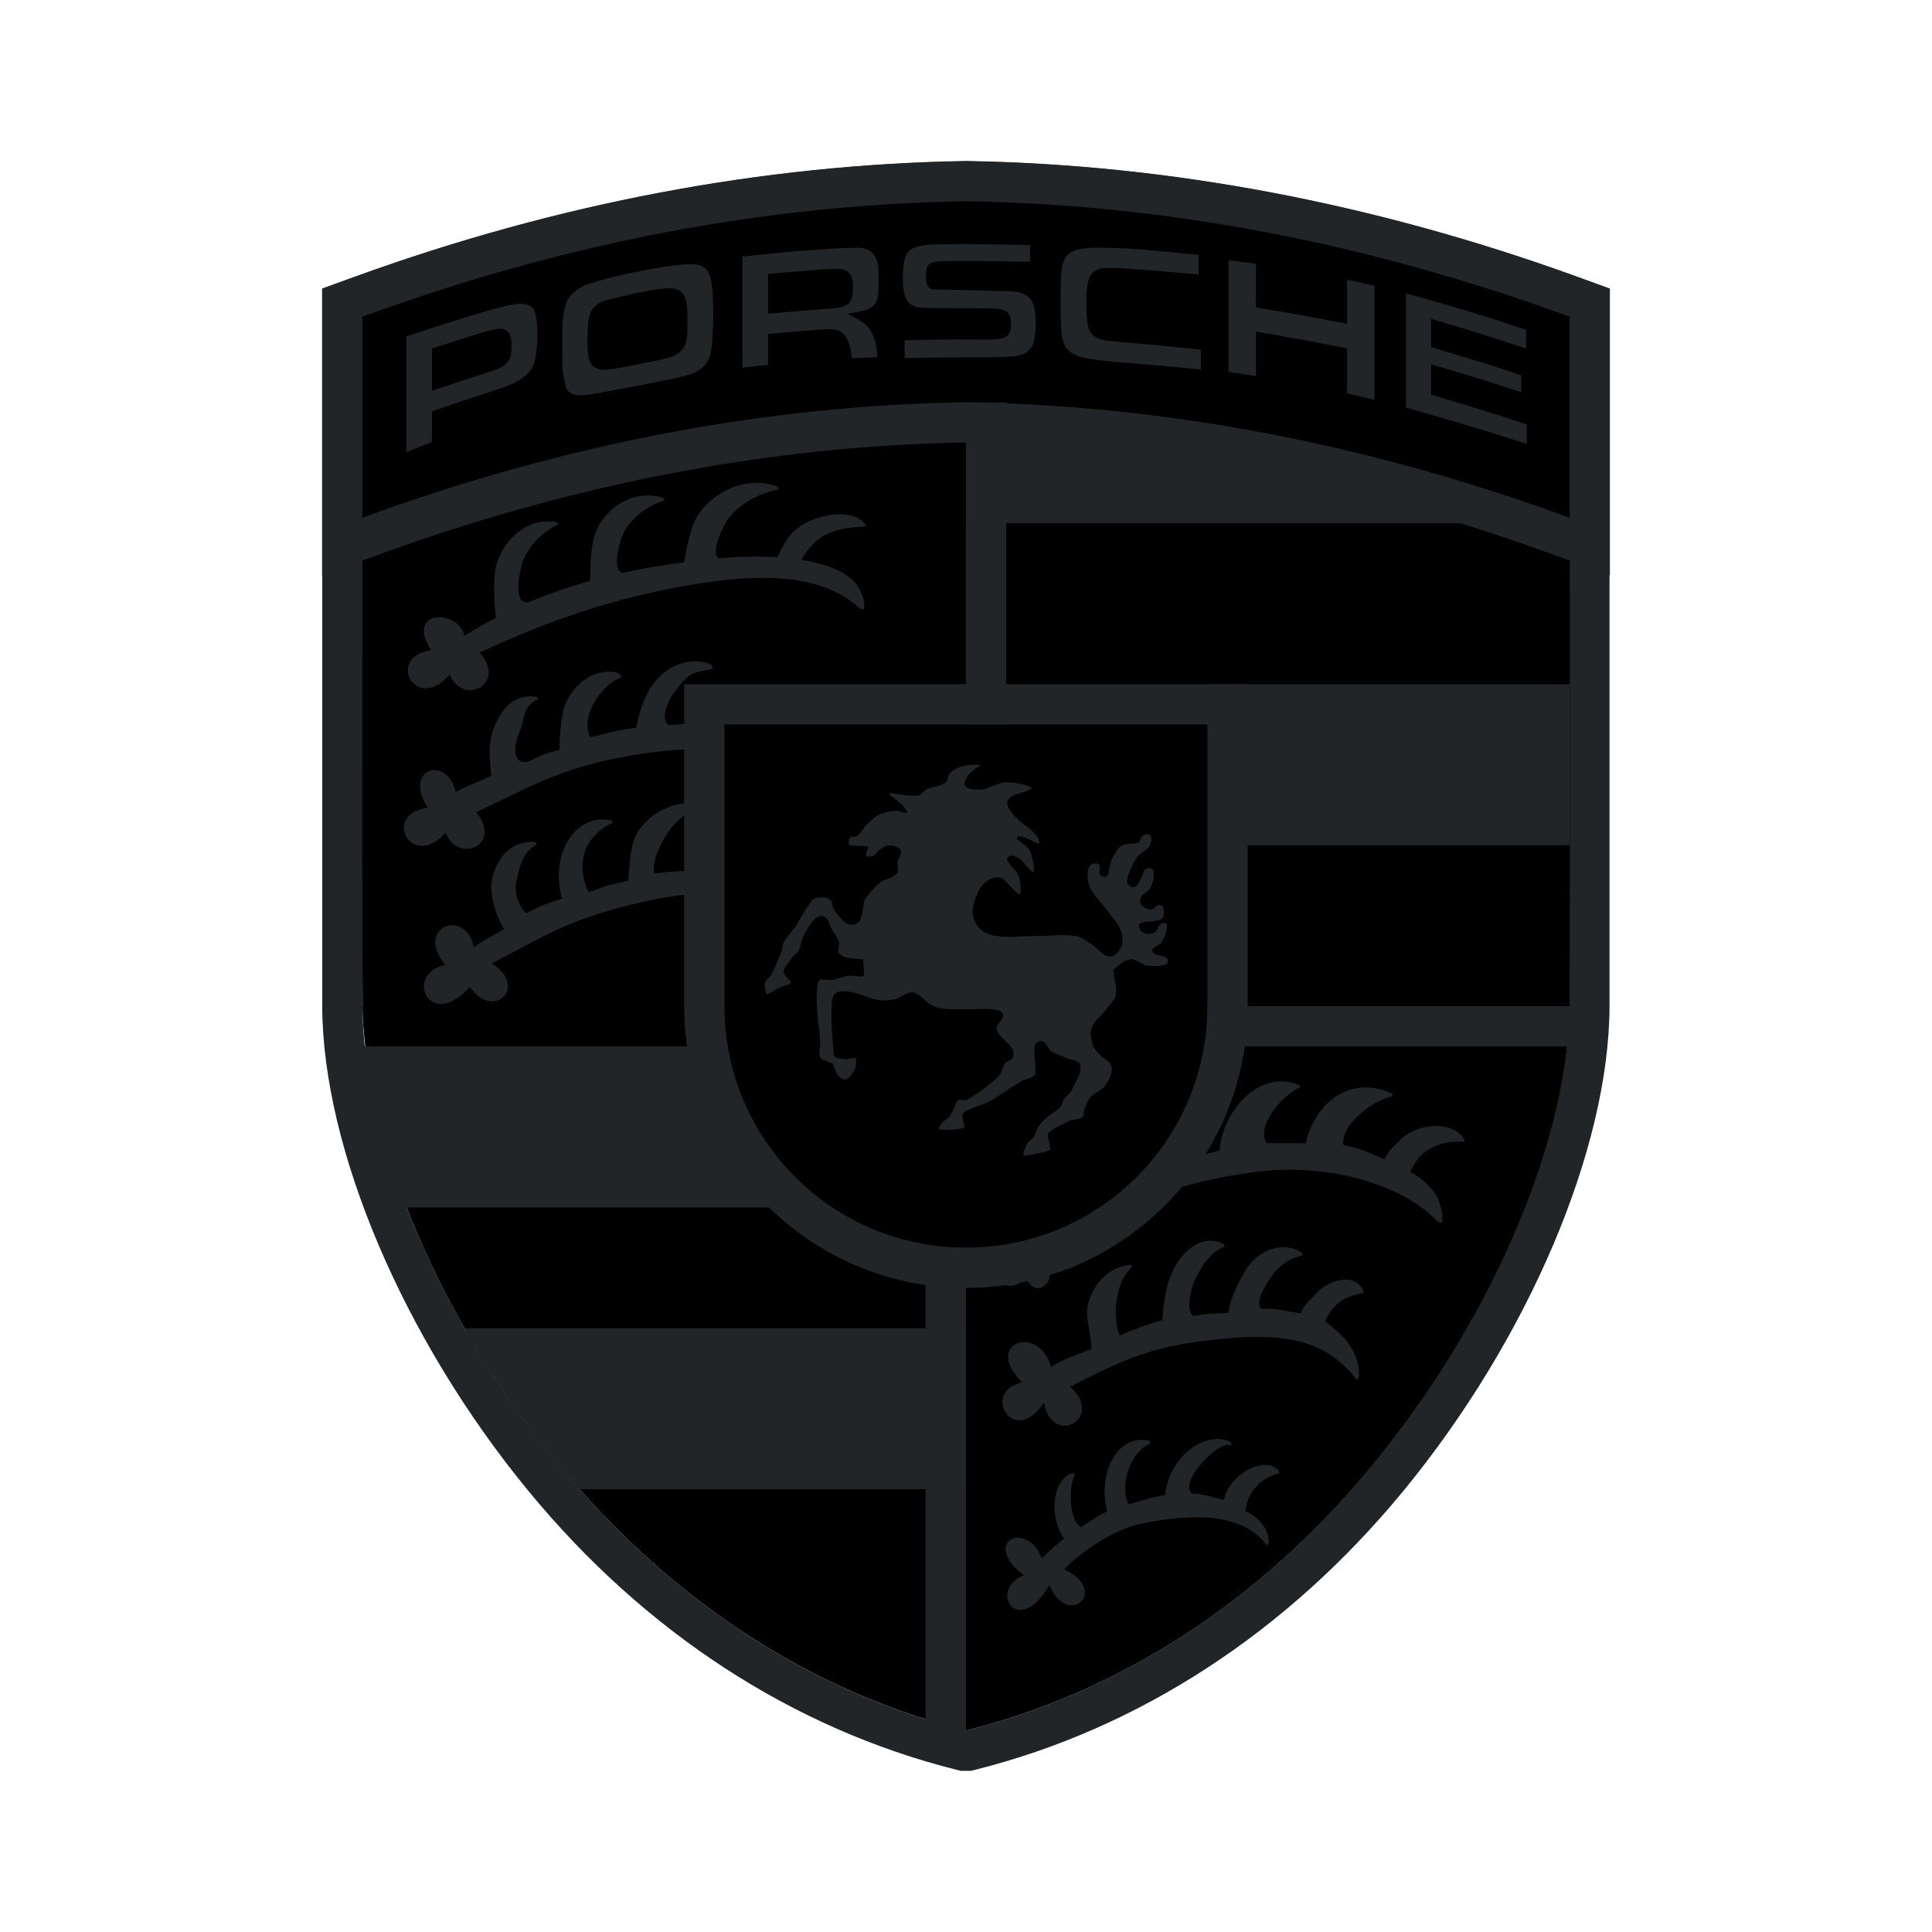 <svg xmlns="http://www.w3.org/2000/svg" xmlns:xlink="http://www.w3.org/1999/xlink" viewBox="0,0,256,256" width="240px" height="240px" fill-rule="nonzero"><g fill="none" fill-rule="nonzero" stroke="none" stroke-width="1" stroke-linecap="butt" stroke-linejoin="miter" stroke-miterlimit="10" stroke-dasharray="" stroke-dashoffset="0" font-family="none" font-weight="none" font-size="none" text-anchor="none" style="mix-blend-mode: normal"><g transform="scale(5.333,5.333)"><path d="M9.068,26c0.323,3.018 2.001,6.973 4.831,10.412c2.448,2.974 5.823,5.512 10.098,6.588h0.003v-17z" fill="#000000"></path><path d="M24.001,5.006c4.938,0.081 9.877,1.017 14.817,2.807l0.172,0.063v17.124c-0.009,3.1 -1.747,7.582 -4.897,11.412c-2.447,2.975 -5.82,5.512 -10.093,6.588h-0.003c-4.273,-1.076 -7.647,-3.613 -10.093,-6.588c-3.151,-3.83 -4.889,-8.312 -4.898,-11.412v-17.124l0.172,-0.063c4.94,-1.79 9.879,-2.726 14.817,-2.807h0.006M24.009,4.006h-0.008h-0.005c-5.042,0.082 -10.136,1.047 -15.158,2.867l-0.174,0.063l-0.658,0.24v0.7v17.124c0.011,3.547 2.022,8.275 5.125,12.047c2.884,3.505 6.556,5.899 10.622,6.922l0.12,0.03h0.124h0.124l0.123,-0.03c4.065,-1.023 7.738,-3.417 10.622,-6.922c3.103,-3.773 5.114,-8.5 5.125,-12.044v-17.127v-0.7l-0.658,-0.24l-0.172,-0.063c-5.024,-1.821 -10.119,-2.785 -15.143,-2.867h-0.009z" fill="#212528"></path><path d="M24,43c4.275,-1.076 7.65,-3.613 10.098,-6.588c3.151,-3.83 4.89,-8.312 4.899,-11.412h-14.997z" fill="#000000"></path><path d="M26.114,33.969c0.224,-0.172 0.724,-0.335 1.008,-0.452c-0.008,-0.416 -0.183,-0.807 -0.079,-1.149c0.19,-0.624 0.618,-0.898 1.044,-0.945c0.027,0.009 0.051,0.06 0.025,0.075c-0.239,0.22 -0.327,0.526 -0.376,0.872c-0.019,0.134 -0.038,0.53 0.085,0.813c0.249,-0.123 0.855,-0.33 1.061,-0.382c0.021,-0.414 0.088,-0.82 0.209,-1.117c0.24,-0.585 0.767,-1.045 1.299,-0.781c0.028,0.014 0.05,0.069 0.021,0.079c-0.331,0.119 -0.544,0.458 -0.733,0.841c-0.056,0.113 -0.243,0.737 -0.027,0.866c0.004,0.002 0.008,0.005 0.011,0.007c0.381,-0.075 0.444,-0.042 0.854,-0.076c0.071,-0.407 0.248,-0.746 0.408,-1.017c0.243,-0.454 0.852,-0.816 1.41,-0.49c0.03,0.018 0.048,0.076 0.015,0.083c-0.381,0.082 -0.629,0.327 -0.771,0.542c-0.072,0.104 -0.42,0.59 -0.244,0.781c0.02,-0.001 0.04,-0.001 0.06,-0.002c0.328,-0.01 0.564,0.054 0.919,0.118c0.101,-0.24 0.193,-0.276 0.299,-0.406c0.377,-0.455 1.034,-0.615 1.251,-0.181c0.021,0.024 0.026,0.084 -0.002,0.082c-0.2,0.03 -0.527,0.127 -0.692,0.328c-0.043,0.043 -0.149,0.157 -0.248,0.371c0.444,0.337 0.704,0.605 0.822,1.068c0.021,0.084 0.069,0.542 -0.098,0.308c-0.725,-0.891 -1.702,-1.085 -3.178,-0.949c-1.574,0.146 -2.296,0.369 -3.878,1.203c0.872,0.765 -0.438,1.513 -0.651,0.395c-0.767,1.139 -1.576,-0.296 -0.539,-0.505c-1.004,-0.999 0.43,-1.462 0.715,-0.38zM28.799,29.037c0.566,-0.186 1.186,-0.379 1.502,-0.447c0.059,-0.91 0.927,-2.034 1.958,-1.641c0.038,0.014 0.066,0.069 0.028,0.079c-0.265,0.072 -1.108,0.869 -0.819,1.371c0.211,0.011 0.789,0.001 0.972,0.01c0.228,-1.004 1.105,-1.703 2.12,-1.249c0.039,0.018 0.063,0.076 0.021,0.083c-0.398,0.065 -1.3,0.689 -1.197,1.212c0.186,0.012 0.683,0.183 1.011,0.354c0.118,-0.241 0.25,-0.341 0.376,-0.47c0.44,-0.455 1.341,-0.487 1.594,-0.052c0.025,0.024 0.031,0.084 -0.002,0.083c-0.389,-0.013 -0.729,0.041 -1.052,0.328c-0.049,0.043 -0.16,0.2 -0.275,0.414c0.315,0.166 0.67,0.497 0.738,0.811c0.051,0.153 0.085,0.286 0.052,0.445c-0.009,0.042 -0.095,0.001 -0.123,-0.03c-0.832,-0.891 -2.67,-1.446 -4.451,-1.227c-1.191,0.146 -2.349,0.46 -3.32,0.883c0.325,-0.286 0.616,-0.607 0.867,-0.957zM26.174,31.065c-0.082,0.073 -0.159,0.147 -0.231,0.223c0.429,0.565 -0.244,1.03 -0.443,0.453c-0.504,0.532 -0.903,-0.086 -0.573,-0.345c0.434,-0.066 0.851,-0.178 1.247,-0.331zM25.884,38.718c0.119,-0.128 0.406,-0.375 0.551,-0.488c-0.443,-0.694 -0.195,-1.569 0.233,-1.631c0.022,0.009 0.047,0.057 0.028,0.073c-0.116,0.165 -0.177,1.071 0.166,1.274c0.171,-0.119 0.506,-0.345 0.653,-0.394c-0.251,-0.828 0.19,-1.939 1.028,-1.759c0.023,0.013 0.047,0.067 0.027,0.077c-0.693,0.345 -0.695,1.382 -0.511,1.505c0.275,-0.073 0.587,-0.193 0.889,-0.226c0.133,-1.102 1.129,-1.6 1.623,-1.316c0.024,0.016 0.045,0.072 0.021,0.079c-0.278,-0.161 -1.316,0.891 -0.976,1.2c0.244,-0.009 0.52,0.091 0.793,0.153c0.117,-0.608 0.993,-1.12 1.356,-0.732c0.02,0.023 0.031,0.08 0.01,0.079c-0.333,0.065 -0.767,0.369 -0.834,0.931c0.701,0.322 0.625,0.995 0.507,0.821c-0.656,-0.861 -2.066,-0.718 -3.134,-0.497c-0.622,0.128 -1.5,0.713 -1.87,1.125c1.127,0.524 0.1,1.49 -0.371,0.394c-0.78,1.344 -1.541,0.122 -0.636,-0.247c-1.086,-0.829 0.07,-1.391 0.447,-0.421z" fill="#212528"></path><path d="M24.005,5.046v-0.04c-4.94,0.081 -9.881,1.017 -14.824,2.807l-0.172,0.063c0,0 -0.021,14.313 0,17.124v0h-0.003c0.001,0.317 0.032,0.657 0.069,1h14.925v-1h0.009v-19.986z" fill="#000000"></path><path d="M11.542,15.794c0.256,-0.159 0.514,-0.306 0.776,-0.442c-0.038,-0.401 -0.083,-1.026 0.028,-1.365c0.202,-0.619 0.783,-1.132 1.463,-1.018c0.037,0.006 0.072,0.053 0.038,0.07c-0.384,0.198 -0.687,0.491 -0.857,0.905c-0.051,0.122 -0.24,0.946 0.04,1.014c0.03,0.007 0.059,0.012 0.089,0.014c0.499,-0.212 1.014,-0.391 1.548,-0.54c-0.002,-0.401 0.015,-0.962 0.153,-1.26c0.27,-0.585 0.929,-1.014 1.639,-0.808c0.038,0.011 0.071,0.062 0.034,0.075c-0.423,0.144 -0.77,0.392 -0.989,0.779c-0.065,0.114 -0.338,0.904 -0.049,1.01c0.005,0.002 0.011,0.004 0.016,0.005c0.49,-0.107 0.997,-0.193 1.528,-0.262c0.063,-0.399 0.171,-0.922 0.36,-1.197c0.392,-0.571 1.187,-0.956 1.936,-0.692c0.04,0.014 0.068,0.069 0.026,0.078c-0.49,0.113 -0.913,0.338 -1.215,0.713c-0.086,0.106 -0.487,0.834 -0.246,1.002c0.026,-0.003 0.051,-0.005 0.078,-0.008c0.426,-0.039 0.907,-0.051 1.373,-0.022c0.114,-0.241 0.245,-0.472 0.376,-0.606c0.458,-0.472 1.478,-0.636 1.79,-0.236c0.03,0.021 0.04,0.078 0.003,0.079c-0.434,0.017 -0.883,0.08 -1.221,0.381c-0.051,0.046 -0.236,0.231 -0.349,0.446c0.704,0.112 1.291,0.351 1.476,0.787c0.061,0.145 0.104,0.27 0.083,0.425c-0.005,0.041 -0.094,0.008 -0.124,-0.02c-0.892,-0.802 -2.296,-0.892 -4.195,-0.567c-1.912,0.327 -3.523,0.884 -5.233,1.681c0.692,0.762 -0.395,1.351 -0.748,0.547c-0.828,0.975 -1.605,-0.439 -0.457,-0.608c-0.654,-1.004 0.656,-1.039 0.83,-0.36zM11.773,23.538c0.228,-0.17 0.519,-0.312 0.754,-0.459c-0.244,-0.377 -0.38,-0.925 -0.292,-1.27c0.161,-0.628 0.556,-0.915 1.047,-0.889c0.034,0.005 0.067,0.05 0.037,0.069c-0.344,0.215 -0.399,0.504 -0.496,0.939c-0.052,0.234 0.077,0.628 0.254,0.762c0.442,-0.232 0.428,-0.201 0.892,-0.364c-0.137,-0.408 -0.101,-0.944 0.062,-1.286c0.261,-0.55 0.696,-0.747 1.143,-0.658c0.034,0.009 0.064,0.057 0.033,0.07c-0.341,0.145 -1.041,0.686 -0.587,1.717c0.425,-0.148 0.449,-0.171 0.986,-0.285c0.042,-0.402 0.053,-0.885 0.215,-1.169c0.336,-0.589 1.105,-0.856 1.462,-0.717c0.037,0.012 0.065,0.066 0.027,0.077c-0.203,0.134 -0.462,0.232 -0.724,0.62c-0.141,0.209 -0.402,0.688 -0.327,1.008c0.388,-0.056 0.89,-0.077 1.317,-0.067c0.095,-0.246 0.277,-0.55 0.391,-0.69c0.078,-0.096 0.179,-0.163 0.294,-0.208v1.451c-0.732,-0.035 -1.538,0.045 -2.307,0.224c-1.738,0.406 -2.188,0.713 -3.735,1.526c0.929,0.571 0.029,1.44 -0.543,0.579c-1.01,1.129 -1.656,-0.327 -0.611,-0.543c-0.784,-0.936 0.511,-1.439 0.708,-0.437zM11.321,19.681c0.26,-0.153 0.618,-0.27 0.883,-0.401c-0.029,-0.402 -0.084,-0.768 0.036,-1.105c0.217,-0.614 0.543,-0.926 1.076,-0.866c0.036,0.007 0.07,0.055 0.037,0.071c-0.388,0.19 -0.288,0.452 -0.468,0.862c-0.054,0.121 -0.189,0.611 0.088,0.685c0.03,0.008 0.059,0.013 0.089,0.017c0.496,-0.201 0.322,-0.18 0.838,-0.311c0.007,-0.384 0.036,-0.921 0.175,-1.203c0.271,-0.555 0.792,-0.834 1.273,-0.715c0.036,0.011 0.114,0.108 0.079,0.12c-0.381,0.12 -1.038,0.878 -0.767,1.478c0.336,-0.055 0.554,-0.159 1.147,-0.235c0.073,-0.398 0.217,-0.8 0.412,-1.071c0.405,-0.563 1.041,-0.67 1.421,-0.507c0.04,0.015 0.09,0.117 0.048,0.126c-0.492,0.102 -0.509,0.058 -0.821,0.426c-0.168,0.198 -0.514,0.725 -0.264,0.967c0.426,-0.03 0.715,-0.078 1.179,-0.039c0.12,-0.238 0.208,-0.56 0.342,-0.692c0.876,-0.288 0.876,-0.288 1.528,-0.197c0.03,0.022 0.039,0.079 0.002,0.079c-0.434,0.007 -0.595,0.131 -0.94,0.425c-0.034,0.03 -0.118,0.129 -0.205,0.253h-0.249v0.799c-0.719,-0.062 -1.488,-0.041 -2.222,0.067c-1.919,0.284 -2.625,0.711 -4.209,1.469c0.674,0.777 -0.426,1.317 -0.76,0.506c-0.851,0.956 -1.594,-0.475 -0.443,-0.618c-0.628,-1.021 0.514,-1.286 0.695,-0.39zM24,33h-12.443c0.664,1.159 1.438,2.313 2.343,3.412c0.165,0.2 0.344,0.392 0.517,0.588h9.583zM22,26h-13c0.003,1.172 0.256,2.543 0.737,4h12.263z" fill="#212528"></path><path d="M38.997,7.876l-0.172,-0.063c-4.942,-1.79 -9.883,-2.726 -14.824,-2.807l-0.001,0.008v19.986h14.997v-0.001c0.021,-2.81 0,-17.123 0,-17.123z" fill="#000000"></path><path d="M30,17h9v4h-9zM24,9h15v4h-15z" fill="#212528"></path><path d="M38.657,13.271c-4.867,-1.763 -9.798,-2.697 -14.656,-2.777c-4.858,0.08 -9.789,1.015 -14.655,2.777l-0.843,0.306v-6.056l0.5,-0.184c4.976,-1.801 10.018,-2.755 14.987,-2.837c4.991,0.082 10.033,1.036 15.008,2.837l0.502,0.184v6.056z" fill="#000000"></path><path d="M24.004,5c4.94,0.081 9.881,1.017 14.824,2.807l0.172,0.063v4.994l-0.172,-0.063c-4.942,-1.79 -9.883,-2.726 -14.824,-2.807l-0.005,0.04v-0.04c-4.94,0.081 -9.881,1.017 -14.824,2.807l-0.172,0.063v-4.994l0.172,-0.063c4.942,-1.79 9.883,-2.726 14.824,-2.807h0.005M24.012,4h-0.008h-0.005c-5.043,0.083 -10.14,1.047 -15.164,2.867l-0.175,0.063l-0.657,0.24v0.7v4.994v1.429l1.342,-0.489l0.172,-0.063c4.809,-1.742 9.683,-2.666 14.484,-2.747c4.801,0.08 9.674,1.005 14.486,2.747l0.171,0.062l1.342,0.49v-1.429v-4.994v-0.7l-0.658,-0.24l-0.172,-0.062c-5.026,-1.821 -10.123,-2.785 -15.15,-2.868h-0.008z" fill="#212528"></path><path d="M11.197,8.003c0.359,-0.113 0.718,-0.226 1.082,-0.328c0.134,-0.037 0.269,-0.072 0.406,-0.101c0.144,-0.028 0.298,-0.042 0.439,0.003l0.048,0.023c0.049,0.032 0.078,0.064 0.103,0.115c0.037,0.09 0.051,0.183 0.062,0.279c0.02,0.207 0.02,0.416 0.004,0.624c-0.015,0.164 -0.034,0.332 -0.103,0.483c-0.032,0.062 -0.068,0.115 -0.114,0.168c-0.037,0.039 -0.074,0.073 -0.117,0.106c-0.086,0.065 -0.177,0.115 -0.276,0.16c-0.234,0.105 -0.48,0.178 -0.724,0.255c-0.427,0.137 -0.85,0.285 -1.273,0.432l-0.001,0.76c-0.212,0.083 -0.425,0.167 -0.637,0.251v-2.876c0.367,-0.119 0.733,-0.238 1.101,-0.354zM10.734,9.71c0.426,-0.143 0.851,-0.286 1.279,-0.423c0.13,-0.042 0.263,-0.08 0.39,-0.132l0.097,-0.054l0.044,-0.032l0.039,-0.036l0.034,-0.04l0.029,-0.044l0.034,-0.079c0.013,-0.05 0.021,-0.097 0.026,-0.148c0.009,-0.125 0.011,-0.252 -0.024,-0.373l-0.03,-0.065l-0.032,-0.04l-0.04,-0.035l-0.048,-0.023l-0.05,-0.014l-0.05,-0.005l-0.051,0.001c-0.129,0.015 -0.256,0.053 -0.379,0.089c-0.425,0.126 -0.846,0.267 -1.268,0.403l0,1.05zM16.11,6.696c0.285,-0.052 0.571,-0.099 0.86,-0.124c0.095,-0.008 0.187,-0.012 0.282,-0.006c0.046,0.006 0.088,0.013 0.132,0.026c0.037,0.013 0.067,0.027 0.101,0.047c0.03,0.021 0.053,0.041 0.077,0.067c0.023,0.031 0.04,0.059 0.057,0.093c0.02,0.049 0.034,0.096 0.045,0.147c0.033,0.175 0.041,0.352 0.05,0.529c0.009,0.201 0.01,0.401 0.004,0.602c-0.003,0.084 -0.007,0.168 -0.011,0.253c-0.01,0.154 -0.019,0.311 -0.055,0.462c-0.009,0.037 -0.021,0.073 -0.034,0.109c-0.025,0.057 -0.053,0.105 -0.09,0.155l-0.095,0.095l-0.121,0.08c-0.049,0.025 -0.098,0.045 -0.149,0.064c-0.207,0.065 -0.422,0.108 -0.633,0.151c-0.434,0.089 -0.869,0.172 -1.304,0.255c-0.211,0.04 -0.421,0.08 -0.632,0.109c-0.059,0.007 -0.117,0.012 -0.175,0.013l-0.132,-0.013c-0.036,-0.01 -0.065,-0.02 -0.098,-0.035l-0.072,-0.055l-0.055,-0.081l-0.086,-0.429l-0.002,-1.154c0.009,-0.136 0.025,-0.27 0.056,-0.403l0.035,-0.114c0.026,-0.061 0.054,-0.113 0.092,-0.168l0.097,-0.107l0.079,-0.064c0.086,-0.058 0.173,-0.102 0.272,-0.139l0.475,-0.141c0.34,-0.087 0.684,-0.159 1.03,-0.224zM15.779,7.288l-0.683,0.161c-0.055,0.017 -0.108,0.035 -0.16,0.058l-0.051,0.027l-0.048,0.033l-0.044,0.036l-0.039,0.041l-0.036,0.046l-0.03,0.048c-0.021,0.045 -0.037,0.086 -0.049,0.134c-0.036,0.164 -0.039,0.334 -0.042,0.502c-0.002,0.176 -0.005,0.357 0.031,0.531l0.022,0.068l0.034,0.064l0.048,0.055l0.059,0.043l0.067,0.03l0.072,0.018l0.076,0.006c0.047,-0.002 0.091,-0.005 0.138,-0.011c0.264,-0.035 0.528,-0.09 0.789,-0.142c0.217,-0.043 0.434,-0.085 0.649,-0.141c0.047,-0.012 0.09,-0.027 0.136,-0.043l0.071,-0.034l0.064,-0.041l0.057,-0.049l0.049,-0.056l0.041,-0.061l0.031,-0.068l0.02,-0.07c0.036,-0.189 0.032,-0.382 0.03,-0.573c-0.002,-0.1 -0.004,-0.201 -0.014,-0.301l-0.012,-0.08c-0.013,-0.056 -0.027,-0.105 -0.05,-0.158l-0.025,-0.045l-0.031,-0.041l-0.038,-0.037l-0.044,-0.03l-0.047,-0.022l-0.05,-0.012l-0.11,-0.012c-0.113,-0.001 -0.224,0.009 -0.336,0.026c-0.182,0.029 -0.363,0.065 -0.545,0.1zM20.143,6.214c0.33,-0.025 0.66,-0.046 0.992,-0.056c0.071,-0.002 0.143,-0.003 0.214,-0.002c0.079,0.003 0.146,0.019 0.217,0.053c0.026,0.013 0.049,0.028 0.073,0.045c0.053,0.042 0.086,0.084 0.119,0.142c0.022,0.045 0.038,0.088 0.05,0.136c0.02,0.108 0.022,0.221 0.024,0.33c0.002,0.137 0.002,0.274 -0.01,0.41c-0.005,0.054 -0.011,0.107 -0.026,0.159l-0.021,0.055c-0.02,0.038 -0.039,0.068 -0.066,0.101l-0.06,0.052c-0.028,0.018 -0.056,0.034 -0.087,0.047c-0.045,0.017 -0.091,0.028 -0.138,0.038l-0.361,0.073l0.356,0.198c0.048,0.033 0.089,0.067 0.129,0.109l0.043,0.051c0.056,0.078 0.095,0.156 0.127,0.246c0.05,0.153 0.076,0.312 0.081,0.472c-0.21,0.009 -0.421,0.018 -0.63,0.029c-0.01,-0.113 -0.032,-0.222 -0.063,-0.331l-0.048,-0.123l-0.032,-0.058l-0.037,-0.056l-0.044,-0.049l-0.055,-0.043l-0.064,-0.034c-0.039,-0.011 -0.076,-0.021 -0.117,-0.027c-0.084,-0.01 -0.169,-0.003 -0.253,0.003c-0.407,0.03 -0.814,0.062 -1.22,0.101l-0.153,0.014v0.765c-0.213,0.023 -0.426,0.046 -0.638,0.07v-2.758c0.565,-0.063 1.131,-0.119 1.698,-0.162zM19.083,7.795c0.423,-0.039 0.847,-0.075 1.271,-0.107c0.146,-0.011 0.292,-0.022 0.437,-0.037c0.042,-0.005 0.082,-0.013 0.124,-0.023l0.049,-0.016l0.047,-0.022l0.043,-0.027l0.038,-0.034l0.032,-0.04l0.024,-0.043c0.013,-0.034 0.022,-0.065 0.03,-0.101c0.018,-0.117 0.019,-0.235 0.008,-0.353c-0.007,-0.045 -0.015,-0.084 -0.031,-0.128l-0.023,-0.042l-0.031,-0.04l-0.038,-0.034l-0.043,-0.026l-0.046,-0.02l-0.048,-0.012c-0.042,-0.007 -0.081,-0.011 -0.123,-0.011c-0.208,0.002 -0.418,0.02 -0.625,0.035c-0.365,0.027 -0.73,0.06 -1.095,0.092v0.989zM23.573,8.433c0.24,0.002 0.481,0.002 0.722,0.002c0.165,0 0.333,0.006 0.497,-0.011c0.036,-0.005 0.071,-0.011 0.106,-0.018c0.034,-0.01 0.062,-0.02 0.093,-0.036l0.037,-0.028l0.031,-0.035l0.024,-0.039l0.016,-0.041l0.019,-0.084l0.004,-0.126l-0.022,-0.14l-0.011,-0.035l-0.019,-0.037l-0.028,-0.035l-0.039,-0.032l-0.042,-0.023l-0.09,-0.031l-0.162,-0.021l-0.196,-0.003l-1.331,-0.005c-0.13,-0.001 -0.262,-0.002 -0.39,-0.023c-0.034,-0.008 -0.067,-0.015 -0.099,-0.03l-0.04,-0.022l-0.036,-0.026l-0.033,-0.03l-0.03,-0.034l-0.026,-0.038c-0.028,-0.052 -0.049,-0.102 -0.063,-0.16c-0.031,-0.144 -0.033,-0.295 -0.032,-0.442c0.005,-0.179 0.014,-0.367 0.092,-0.532c0.017,-0.03 0.034,-0.055 0.057,-0.08c0.089,-0.081 0.215,-0.112 0.332,-0.136c0.124,-0.024 0.25,-0.027 0.376,-0.031c0.288,-0.006 0.578,-0.005 0.867,-0.006c0.479,0.005 0.959,0.012 1.438,0.023v0.417c-0.634,-0.012 -1.269,-0.024 -1.904,-0.02c-0.144,0.002 -0.289,0.003 -0.432,0.017c-0.032,0.004 -0.061,0.01 -0.092,0.017l-0.052,0.024l-0.046,0.04l-0.03,0.047l-0.018,0.048l-0.012,0.087c-0.002,0.072 -0.002,0.143 0.004,0.215l0.009,0.048l0.018,0.053l0.037,0.054l0.062,0.043l0.065,0.012c0.666,0.011 1.333,0.029 1.998,0.053l0.082,0.01c0.103,0.025 0.207,0.071 0.286,0.142c0.036,0.037 0.064,0.075 0.086,0.121c0.06,0.145 0.073,0.311 0.078,0.466c0.002,0.18 -0.007,0.362 -0.058,0.536c-0.009,0.025 -0.018,0.05 -0.028,0.075l-0.034,0.057c-0.027,0.035 -0.054,0.062 -0.089,0.091c-0.062,0.042 -0.126,0.071 -0.2,0.089c-0.107,0.021 -0.22,0.027 -0.33,0.034c-0.327,0.017 -0.653,0.016 -0.979,0.014c-0.513,0.003 -1.025,0.01 -1.538,0.019c-0.002,-0.148 -0.002,-0.296 -0.002,-0.443c0.346,-0.009 0.691,-0.016 1.037,-0.019h0.06zM27.956,9.012c-0.269,-0.023 -0.538,-0.045 -0.804,-0.083c-0.117,-0.018 -0.234,-0.039 -0.346,-0.075c-0.059,-0.02 -0.112,-0.045 -0.164,-0.075c-0.037,-0.023 -0.067,-0.047 -0.098,-0.076c-0.03,-0.031 -0.053,-0.059 -0.076,-0.094c-0.021,-0.038 -0.037,-0.074 -0.051,-0.114c-0.04,-0.145 -0.049,-0.298 -0.056,-0.447c-0.012,-0.37 -0.015,-0.74 0.001,-1.11l0.005,-0.092c0.012,-0.17 0.027,-0.339 0.132,-0.483c0.034,-0.042 0.071,-0.073 0.119,-0.101c0.131,-0.068 0.288,-0.089 0.434,-0.1c0.155,-0.01 0.31,-0.009 0.466,-0.006c0.31,0.008 0.621,0.024 0.93,0.05c0.445,0.039 0.891,0.08 1.335,0.127v0.487c-0.589,-0.056 -1.18,-0.106 -1.769,-0.144c-0.191,-0.012 -0.385,-0.025 -0.576,-0.014l-0.094,0.012l-0.064,0.019l-0.059,0.028l-0.055,0.038l-0.047,0.047l-0.035,0.054l-0.028,0.06c-0.012,0.039 -0.022,0.076 -0.031,0.116c-0.031,0.187 -0.032,0.379 -0.031,0.567c0.002,0.156 0.004,0.314 0.032,0.468c0.008,0.039 0.019,0.074 0.031,0.112l0.03,0.058l0.039,0.053l0.047,0.046l0.054,0.038l0.059,0.031l0.063,0.023c0.052,0.012 0.102,0.023 0.155,0.03c0.175,0.024 0.353,0.039 0.531,0.054c0.6,0.047 1.199,0.107 1.8,0.172c0.001,0.15 0.003,0.299 0.005,0.448v0.047c-0.375,-0.039 -0.751,-0.077 -1.128,-0.109c-0.252,-0.023 -0.505,-0.041 -0.756,-0.062zM32,7.771c0.491,0.085 0.98,0.18 1.469,0.276v-1.098c0.228,0.047 0.455,0.098 0.683,0.149v2.834c-0.228,-0.054 -0.455,-0.107 -0.683,-0.159v-1.117c-0.39,-0.079 -0.781,-0.156 -1.172,-0.227c-0.364,-0.067 -0.728,-0.129 -1.091,-0.189v1.103c-0.228,-0.035 -0.455,-0.07 -0.683,-0.102v-2.778c0.228,0.029 0.456,0.058 0.683,0.091v1.085c0.263,0.043 0.529,0.087 0.794,0.132zM37.195,7.956c0.241,0.078 0.483,0.157 0.724,0.238v0.466c-0.704,-0.237 -1.414,-0.46 -2.127,-0.669l-0.236,-0.071v0.706c0.521,0.152 1.04,0.308 1.558,0.474c0.228,0.073 0.456,0.149 0.684,0.225v0.42c-0.666,-0.221 -1.336,-0.429 -2.01,-0.626l-0.233,-0.068v0.755c0.501,0.147 1.001,0.298 1.498,0.455c0.294,0.093 0.588,0.188 0.881,0.285v0.484c-0.957,-0.311 -1.921,-0.601 -2.891,-0.871l-0.112,-0.031v-2.84c0.761,0.205 1.515,0.429 2.264,0.668z" fill="#212528"></path><path d="M24,31.5c-3.584,0 -6.5,-2.916 -6.5,-6.5v-7.5h13v7.5c0,3.584 -2.916,6.5 -6.5,6.5z" fill="#000000"></path><path d="M30,18v7c0,3.314 -2.686,6 -6,6v0c-3.314,0 -6,-2.686 -6,-6v-7h12M31,17h-1h-12h-1v1v7c0,3.86 3.14,7 7,7c3.86,0 7,-3.14 7,-7v-7v-1z" fill="#212528"></path><path d="M21.004,26.822c0.058,0.011 0.188,-0.16 0.234,-0.253c0.046,-0.093 0.036,-0.255 0.026,-0.278c-0.011,-0.024 -0.156,0.025 -0.234,0.025c-0.078,0 -0.128,-0.014 -0.233,-0.025c-0.106,-0.012 -0.091,-0.249 -0.104,-0.38c-0.031,-0.328 -0.046,-0.658 -0.026,-0.987c0.006,-0.091 0.025,-0.206 0.104,-0.253c0.104,-0.062 0.244,-0.045 0.363,-0.025c0.241,0.04 0.46,0.164 0.7,0.202c0.137,0.022 0.281,0.008 0.416,-0.025c0.112,-0.027 0.2,-0.117 0.311,-0.151c0.058,-0.018 0.128,-0.027 0.182,0c0.187,0.095 0.317,0.291 0.519,0.354c0.247,0.077 0.518,0.041 0.778,0.051c0.207,0.007 0.418,-0.029 0.622,0c0.095,0.014 0.241,0.034 0.26,0.126c0.027,0.133 -0.191,0.248 -0.156,0.38c0.054,0.197 0.291,0.3 0.39,0.48c0.036,0.067 0.035,0.16 0,0.228c-0.034,0.064 -0.138,0.069 -0.182,0.126c-0.063,0.082 -0.069,0.194 -0.129,0.278c-0.063,0.088 -0.147,0.161 -0.234,0.228c-0.19,0.145 -0.382,0.294 -0.596,0.405c-0.069,0.036 -0.2,-0.044 -0.233,0.025c-0.061,0.126 -0.12,0.289 -0.182,0.38c-0.062,0.09 -0.138,0.095 -0.182,0.151c-0.044,0.056 -0.109,0.159 -0.078,0.177c0.032,0.018 0.314,0.013 0.415,0c0.102,-0.013 0.165,-0.023 0.196,-0.048c0.032,-0.025 -0.022,-0.11 -0.04,-0.281c-0.017,-0.172 0.472,-0.244 0.7,-0.38c0.256,-0.151 0.495,-0.331 0.752,-0.48c0.107,-0.062 0.246,-0.07 0.337,-0.152c0.045,-0.041 0.026,-0.117 0.026,-0.177c0,-0.144 -0.033,-0.286 -0.026,-0.43c0.003,-0.07 0.001,-0.153 0.052,-0.202c0.043,-0.042 0.128,-0.055 0.181,-0.026c0.086,0.048 0.102,0.172 0.181,0.228c0.116,0.082 0.262,0.114 0.39,0.177c0.114,0.055 0.317,0.054 0.337,0.177c0.035,0.211 -0.114,0.414 -0.208,0.607c-0.047,0.098 -0.147,0.162 -0.207,0.253c-0.036,0.054 -0.033,0.131 -0.078,0.177c-0.114,0.117 -0.271,0.189 -0.389,0.303c-0.084,0.081 -0.161,0.173 -0.207,0.278c-0.026,0.059 -0.038,0.122 -0.078,0.178c-0.04,0.055 -0.119,0.072 -0.155,0.151c-0.037,0.079 -0.148,0.32 -0.052,0.303c0.095,-0.015 0.601,-0.104 0.622,-0.151c0.021,-0.048 -0.027,-0.17 -0.052,-0.329c-0.025,-0.159 0.332,-0.274 0.519,-0.379c0.102,-0.058 0.244,-0.03 0.337,-0.101c0.055,-0.044 0.025,-0.138 0.051,-0.202c0.043,-0.105 0.08,-0.218 0.156,-0.303c0.1,-0.113 0.277,-0.153 0.363,-0.278c0.095,-0.139 0.185,-0.315 0.155,-0.481c-0.022,-0.129 -0.198,-0.179 -0.285,-0.278c-0.069,-0.078 -0.151,-0.154 -0.181,-0.253c-0.043,-0.138 -0.075,-0.294 -0.026,-0.43c0.061,-0.17 0.229,-0.283 0.337,-0.43c0.091,-0.123 0.225,-0.231 0.26,-0.38c0.039,-0.174 -0.038,-0.354 -0.052,-0.531c-0.003,-0.034 -0.026,-0.079 0,-0.101c0.123,-0.104 0.253,-0.233 0.415,-0.253c0.146,-0.018 0.269,0.131 0.416,0.151c0.154,0.022 0.32,0.027 0.467,-0.025c0.049,-0.018 0.063,-0.116 0.026,-0.152c-0.096,-0.094 -0.323,-0.051 -0.363,-0.177c-0.034,-0.102 0.181,-0.133 0.233,-0.228c0.072,-0.132 0.139,-0.281 0.13,-0.43c-0.003,-0.051 -0.112,-0.052 -0.156,-0.025c-0.069,0.043 -0.067,0.151 -0.13,0.203c-0.048,0.039 -0.119,0.055 -0.181,0.051c-0.066,-0.005 -0.141,-0.026 -0.182,-0.076c-0.038,-0.046 -0.077,-0.144 -0.026,-0.177c0.117,-0.076 0.28,-0.04 0.416,-0.076c0.056,-0.015 0.133,-0.024 0.155,-0.076c0.038,-0.085 0.037,-0.192 0,-0.278c-0.016,-0.04 -0.087,-0.036 -0.129,-0.026c-0.061,0.016 -0.094,0.101 -0.156,0.101c-0.085,0 -0.179,-0.038 -0.234,-0.101c-0.045,-0.052 -0.055,-0.141 -0.026,-0.202c0.047,-0.097 0.188,-0.131 0.234,-0.228c0.063,-0.132 0.109,-0.287 0.077,-0.43c-0.013,-0.06 -0.126,-0.08 -0.181,-0.051c-0.068,0.036 -0.064,0.138 -0.104,0.203c-0.055,0.088 -0.085,0.212 -0.182,0.253c-0.063,0.027 -0.165,-0.035 -0.181,-0.101c-0.026,-0.11 0.037,-0.224 0.078,-0.329c0.046,-0.116 0.103,-0.231 0.182,-0.329c0.078,-0.099 0.221,-0.144 0.285,-0.253c0.048,-0.081 0.08,-0.202 0.026,-0.278c-0.04,-0.055 -0.149,-0.011 -0.208,0.025c-0.049,0.03 -0.025,0.128 -0.077,0.152c-0.128,0.059 -0.292,0.011 -0.416,0.076c-0.097,0.051 -0.149,0.161 -0.208,0.253c-0.109,0.169 -0.115,0.473 -0.156,0.506c-0.046,0.038 -0.145,0.023 -0.181,-0.025c-0.051,-0.069 0.033,-0.19 -0.026,-0.253c-0.046,-0.05 -0.154,-0.043 -0.207,0c-0.064,0.051 -0.078,0.148 -0.078,0.228c0,0.129 0.017,0.265 0.078,0.38c0.098,0.187 0.264,0.334 0.39,0.506c0.126,0.174 0.286,0.332 0.362,0.532c0.049,0.126 0.057,0.281 0,0.405c-0.049,0.11 -0.162,0.237 -0.284,0.228c-0.168,-0.013 -0.274,-0.191 -0.415,-0.278c-0.135,-0.082 -0.258,-0.203 -0.416,-0.228c-0.342,-0.054 -0.692,0 -1.038,0c-0.311,0 -0.625,0.041 -0.934,0c-0.15,-0.02 -0.306,-0.075 -0.415,-0.177c-0.103,-0.097 -0.173,-0.24 -0.182,-0.38c-0.01,-0.182 0.052,-0.365 0.13,-0.531c0.055,-0.12 0.143,-0.237 0.26,-0.304c0.089,-0.051 0.232,-0.088 0.329,-0.051c0.097,0.037 0.375,0.423 0.441,0.402c0.065,-0.021 0.021,-0.349 -0.018,-0.452c-0.059,-0.153 -0.23,-0.25 -0.286,-0.405c-0.016,-0.045 0.055,-0.104 0.105,-0.101c0.096,0.007 0.188,0.062 0.26,0.126c0.038,0.035 0.233,0.297 0.285,0.284c0.051,-0.013 -0.023,-0.395 -0.078,-0.511c-0.074,-0.157 -0.309,-0.275 -0.329,-0.313c-0.016,-0.033 0.005,-0.063 0.043,-0.066c0.089,-0.007 0.174,0.045 0.26,0.076c0.08,0.029 0.193,0.122 0.234,0.101c0.04,-0.02 -0.005,-0.149 -0.052,-0.202c-0.159,-0.182 -0.384,-0.301 -0.545,-0.481c-0.084,-0.094 -0.174,-0.204 -0.182,-0.329c-0.004,-0.077 0.083,-0.145 0.157,-0.177c0.128,-0.057 0.303,-0.085 0.422,-0.156c0.046,-0.026 0.015,-0.052 -0.035,-0.072c-0.187,-0.076 -0.394,-0.101 -0.596,-0.101c-0.117,0 -0.225,0.066 -0.337,0.101c-0.078,0.024 -0.151,0.076 -0.233,0.076c-0.141,0 -0.312,0.018 -0.416,-0.076c-0.064,-0.058 0.012,-0.177 0.052,-0.253c0.04,-0.074 0.119,-0.121 0.182,-0.177c0.04,-0.036 0.178,-0.085 0.129,-0.101c-0.048,-0.016 -0.281,-0.007 -0.415,0.025c-0.112,0.027 -0.227,0.074 -0.311,0.152c-0.079,0.072 -0.063,0.225 -0.156,0.278c-0.177,0.101 -0.267,0.065 -0.452,0.151c-0.049,0.023 -0.142,0.145 -0.196,0.152c-0.241,0.032 -0.702,-0.088 -0.726,-0.051c-0.024,0.037 0.37,0.259 0.441,0.455c0.032,0.088 -0.19,-0.036 -0.285,-0.025c-0.142,0.015 -0.288,0.039 -0.416,0.101c-0.12,0.059 -0.216,0.16 -0.311,0.253c-0.087,0.085 -0.136,0.207 -0.234,0.278c-0.049,0.036 -0.139,-0.015 -0.172,0.034c-0.039,0.057 -0.053,0.19 0.016,0.194l0.415,0.025c0.078,0.005 -0.069,0.164 -0.026,0.228c0.033,0.049 0.126,0.024 0.182,0c0.066,-0.03 0.094,-0.112 0.156,-0.152c0.071,-0.046 0.148,-0.105 0.233,-0.101c0.105,0.005 0.239,0.036 0.286,0.126c0.044,0.086 -0.061,0.184 -0.078,0.278c-0.018,0.1 0.05,0.234 -0.026,0.303c-0.222,0.204 -0.295,0.032 -0.622,0.43c-0.261,0.318 -0.145,0.145 -0.233,0.557c-0.017,0.081 -0.035,0.179 -0.104,0.228c-0.071,0.049 -0.184,0.067 -0.26,0.025c-0.143,-0.079 -0.242,-0.223 -0.337,-0.354c-0.054,-0.074 -0.024,-0.206 -0.104,-0.253c-0.103,-0.061 -0.247,-0.063 -0.363,-0.025c-0.088,0.029 -0.131,0.128 -0.182,0.203c-0.114,0.163 -0.201,0.341 -0.312,0.506c-0.089,0.131 -0.209,0.241 -0.285,0.38c-0.038,0.069 -0.021,0.157 -0.052,0.228c-0.087,0.194 -0.16,0.394 -0.26,0.582c-0.04,0.075 -0.139,0.12 -0.156,0.203c-0.02,0.092 0.015,0.271 0.052,0.278c0.038,0.007 0.188,-0.106 0.286,-0.152c0.101,-0.047 0.298,-0.095 0.311,-0.126c0.013,-0.031 -0.103,-0.135 -0.156,-0.203c-0.102,-0.133 0.123,-0.31 0.207,-0.455c0.03,-0.052 0.103,-0.073 0.13,-0.126c0.061,-0.119 0.069,-0.26 0.129,-0.38c0.078,-0.153 0.159,-0.312 0.286,-0.43c0.058,-0.053 0.168,-0.095 0.233,-0.051c0.114,0.079 0.14,0.236 0.208,0.355c0.053,0.092 0.127,0.176 0.156,0.278c0.024,0.089 -0.06,0.206 0,0.278c0.075,0.091 0.217,0.115 0.337,0.126l0.26,0.026l0.026,0.354c0.01,0.135 -0.279,0.024 -0.416,0.051c-0.123,0.024 -0.241,0.075 -0.363,0.101c-0.119,0.025 -0.34,-0.066 -0.363,0.051c-0.099,0.497 0.024,1.012 0.052,1.518c0.007,0.136 -0.077,0.352 0.052,0.405l0.256,0.104c0.044,0.1 0.078,0.23 0.133,0.3c0.055,0.067 0.124,0.087 0.182,0.098zM24,10h1v8h-1zM23,31h1v12h-1zM30,25h9v1h-9z" fill="#212528"></path></g></g></svg>
